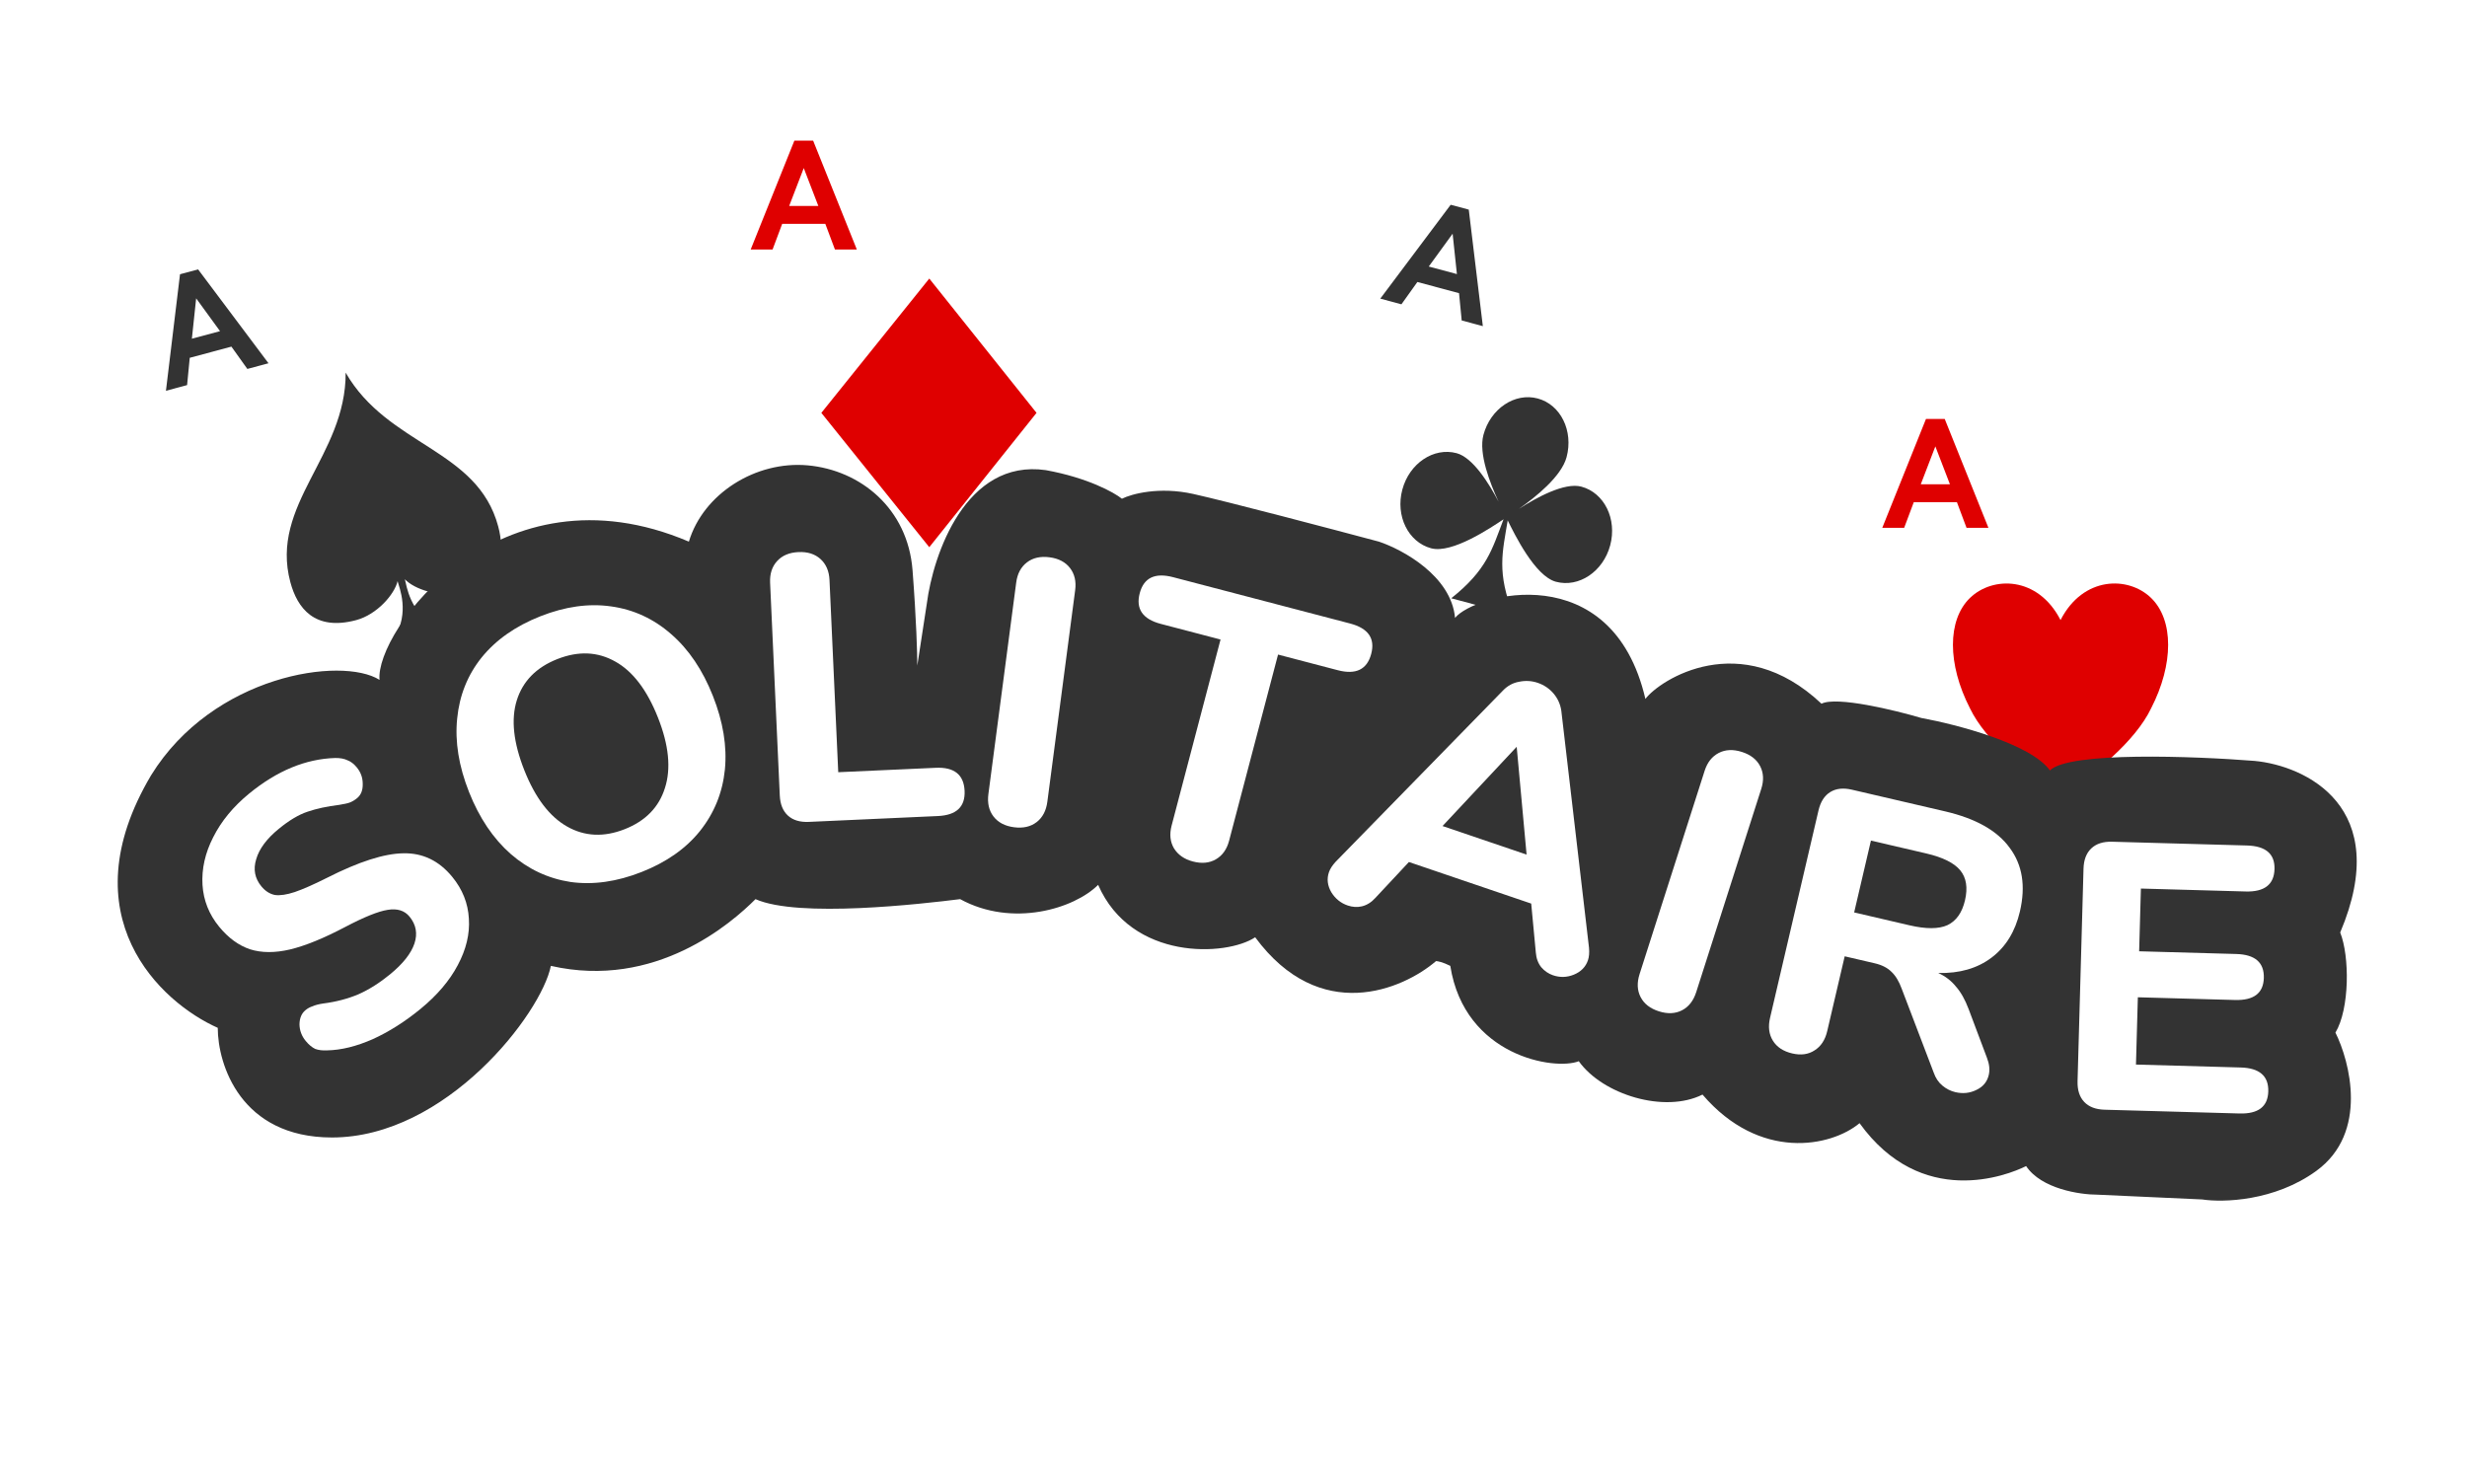 <svg width="452" height="272" viewBox="0 0 452 272" fill="none" xmlns="http://www.w3.org/2000/svg">
<g filter="url(#filter0_d)">
<g clip-path="url(#clip0)">
<path d="M330.98 67.432C330.98 64.983 332.963 62.998 335.41 62.998L399.646 62.998C402.093 62.998 404.077 64.983 404.077 67.432V169.428C404.077 171.877 402.093 173.863 399.646 173.863H335.41C332.963 173.863 330.98 171.877 330.98 169.428V67.432Z" fill="white"/>
<path d="M334.866 88.719H338.877L340.641 84.014H348.543L350.307 88.719H354.318L346.308 68.763H342.877L334.866 88.719ZM341.922 80.736L344.592 73.794L347.262 80.736H341.922Z" fill="#DF0000"/>
<path d="M400.633 148.142L396.622 148.142L394.858 152.847L386.956 152.847L385.192 148.142L381.181 148.142L389.191 168.098L392.623 168.098L400.633 148.142ZM393.577 156.124L390.907 163.066L388.237 156.124L393.577 156.124Z" fill="#DF0000"/>
<path fill-rule="evenodd" clip-rule="evenodd" d="M367.528 105.616C371.679 97.531 379.98 97.531 384.129 101.573C388.279 105.616 388.281 113.699 384.129 121.776C381.225 127.839 373.753 133.902 367.528 137.942C361.302 133.902 353.832 127.839 350.928 121.776C346.776 113.691 346.776 105.608 350.928 101.573C355.079 97.539 363.378 97.531 367.528 105.616Z" fill="#DF0000"/>
</g>
<g clip-path="url(#clip1)">
<path d="M244.644 25.153C245.277 22.787 247.707 21.383 250.07 22.017L312.118 38.659C314.481 39.293 315.883 41.725 315.25 44.091L288.879 142.611C288.245 144.976 285.816 146.38 283.453 145.746L221.405 129.104C219.042 128.47 217.639 126.038 218.272 123.673L244.644 25.153Z" fill="white"/>
<path d="M242.894 46.72L246.769 47.76L249.689 43.672L257.322 45.719L257.809 50.721L261.684 51.76L259.106 30.409L255.791 29.52L242.894 46.72ZM251.774 40.838L256.148 34.824L256.932 42.222L251.774 40.838Z" fill="#333333"/>
<path d="M291.056 121.158L287.182 120.119L284.261 124.206L276.629 122.159L276.141 117.157L272.267 116.118L274.845 137.469L278.159 138.358L291.056 121.158ZM282.177 127.04L277.803 133.054L277.019 125.657L282.177 127.04Z" fill="#333333"/>
<path fill-rule="evenodd" clip-rule="evenodd" d="M264.566 83.926C262.988 80.516 260.877 75.113 261.793 71.689C263.081 66.879 267.541 63.89 271.742 65.017C275.943 66.144 278.314 70.957 277.025 75.774C276.076 79.317 271.327 83.096 268.3 85.237C271.413 83.235 276.624 80.336 279.734 81.17C283.94 82.298 286.307 87.11 285.017 91.927C283.728 96.744 279.268 99.724 275.069 98.597C271.215 97.564 267.462 89.828 266.239 87.354C265.287 93.186 264.18 96.884 267.311 104.689L255.892 101.626C262.445 96.421 263.374 92.675 265.474 87.154C263.166 88.685 256.067 93.5 252.216 92.468C248.008 91.339 245.644 86.527 246.933 81.712C248.222 76.897 252.68 73.914 256.881 75.04C259.88 75.845 262.837 80.625 264.564 83.925L264.566 83.926Z" fill="#333333"/>
</g>
<g clip-path="url(#clip2)">
<path d="M123.651 16.435C123.651 13.985 125.634 12 128.081 12L192.317 12C194.764 12 196.747 13.985 196.747 16.435V118.43C196.747 120.879 194.764 122.865 192.317 122.865H128.081C125.634 122.865 123.651 120.879 123.651 118.43V16.435Z" fill="white"/>
<path d="M127.537 37.721H131.548L133.312 33.016H141.214L142.978 37.721H146.989L138.979 17.765H135.547L127.537 37.721ZM134.593 29.738L137.263 22.796L139.933 29.738H134.593Z" fill="#DF0000"/>
<path d="M193.304 97.144H189.293L187.529 101.849H179.627L177.863 97.144H173.852L181.862 117.1H185.293L193.304 97.144ZM186.248 105.126L183.578 112.069L180.908 105.126H186.248Z" fill="#DF0000"/>
<path fill-rule="evenodd" clip-rule="evenodd" d="M160.261 43.042L179.913 67.653L160.261 92.266L140.485 67.653L160.261 43.042Z" fill="#DF0000"/>
</g>
<g clip-path="url(#clip3)">
<path d="M11.147 44.049C10.513 41.684 11.916 39.252 14.279 38.618L76.327 21.976C78.69 21.342 81.119 22.745 81.753 25.111L108.124 123.631C108.758 125.997 107.355 128.429 104.992 129.063L42.944 145.705C40.581 146.339 38.152 144.935 37.518 142.569L11.147 44.049Z" fill="white"/>
<path d="M20.404 63.603L24.279 62.564L24.766 57.562L32.399 55.515L35.319 59.603L39.194 58.563L26.297 41.363L22.982 42.252L20.404 63.603ZM25.156 54.065L25.94 46.667L30.314 52.681L25.156 54.065Z" fill="#333333"/>
<path d="M99.295 103.963L95.42 105.002L94.933 110.003L87.3 112.051L84.38 107.963L80.505 109.002L93.403 126.203L96.717 125.314L99.295 103.963ZM94.543 113.501L93.759 120.898L89.385 114.885L94.543 113.501Z" fill="#333333"/>
<path fill-rule="evenodd" clip-rule="evenodd" d="M62.843 98.497C62.268 100.926 59.07 104.606 55.263 105.627C47.646 107.67 44.468 103.426 43.196 98.671C39.378 84.408 53.413 75.548 53.33 60.281C61.103 73.78 77.463 74.193 81.28 88.456C82.553 93.21 81.921 98.476 74.304 100.519C70.498 101.54 65.888 99.955 64.179 98.139C64.497 99.328 65.103 104.261 69.872 106.804L62.247 108.85C65.101 104.262 63.167 99.684 62.849 98.496L62.843 98.497Z" fill="#333333"/>
</g>
<path d="M17.69 134.046C2.344 159.9 19.434 175.68 29.897 180.338C29.897 187.035 34.082 200.428 50.822 200.428C71.748 200.428 89.186 177.718 90.93 168.983C110.112 173.351 124.063 161.122 128.422 156.755C136.269 160.249 158.939 157.629 165.914 156.755C175.505 161.996 186.84 158.502 191.199 154.135C197.303 168.11 214.741 167.237 219.972 163.743C231.83 179.814 247.001 173.351 253.105 168.11C253.395 168.11 254.325 168.285 255.72 168.983C258.336 185.579 274.902 188.199 279.262 186.452C283.621 192.567 294.956 196.06 301.931 192.567C312.394 204.795 325.473 202.174 330.704 197.807C342.039 213.529 357.733 207.415 361.221 205.668C364.011 209.861 371.103 210.909 374.3 210.909L393.481 211.782C397.26 212.365 406.734 212.132 414.407 206.542C423.998 199.554 420.511 186.452 417.895 181.212C420.511 176.844 420.511 167.237 418.767 162.869C428.532 139.81 412.373 132.299 403.072 131.425C392.028 130.552 369.068 129.678 365.58 133.172C362.093 128.281 348.433 124.729 342.039 123.564C337.098 122.108 326.519 119.546 323.729 120.944C308.907 106.969 294.084 116.577 291.468 120.07C285.365 93.867 260.08 100.855 256.592 105.222C255.895 97.535 247.001 92.702 242.642 91.247C233.923 88.917 214.915 83.91 208.637 82.512C202.36 81.115 197.303 82.512 195.559 83.386C194.106 82.221 189.281 79.542 181.608 78.145C166.96 76.049 160.973 93.576 159.811 102.601L158.067 113.956C158.067 111.918 157.893 105.571 157.195 96.487C156.323 85.132 147.604 78.145 138.013 77.272C128.422 76.398 118.831 82.512 116.215 91.247C81.339 76.398 58.67 107.842 59.541 116.577C52.566 112.209 29.025 115.703 17.69 134.046Z" fill="#333333"/>
<path d="M134.366 141.448C135.29 142.29 136.565 142.674 138.193 142.6L161.839 141.529C165.234 141.375 166.865 139.837 166.732 136.913C166.597 133.943 164.832 132.535 161.437 132.689L143.581 133.497L141.979 98.275C141.905 96.651 141.358 95.374 140.337 94.443C139.316 93.513 137.969 93.086 136.294 93.162C134.62 93.237 133.317 93.785 132.385 94.803C131.453 95.822 131.024 97.144 131.097 98.768L132.87 137.749C132.944 139.373 133.442 140.606 134.366 141.448Z" fill="white"/>
<path fill-rule="evenodd" clip-rule="evenodd" d="M107.562 151.778C103.017 153.571 98.679 154.182 94.549 153.613C90.446 152.983 86.792 151.277 83.588 148.494C80.368 145.668 77.816 141.879 75.934 137.127C74.053 132.375 73.329 127.89 73.761 123.674C74.177 119.414 75.675 115.676 78.256 112.461C80.88 109.229 84.466 106.716 89.011 104.924C93.557 103.132 97.873 102.529 101.959 103.115C106.089 103.685 109.764 105.382 112.985 108.208C116.189 110.991 118.732 114.758 120.613 119.511C122.495 124.263 123.228 128.769 122.812 133.029C122.38 137.245 120.86 140.991 118.252 144.267C115.672 147.482 112.108 149.986 107.562 151.778ZM104.458 143.937C108.267 142.435 110.724 139.918 111.829 136.385C112.976 132.836 112.549 128.534 110.548 123.479C108.546 118.425 105.942 115.006 102.733 113.224C99.508 111.399 95.969 111.246 92.116 112.765C88.263 114.285 85.784 116.81 84.68 120.342C83.602 123.814 84.064 128.078 86.065 133.133C88.067 138.187 90.68 141.627 93.905 143.453C97.13 145.278 100.648 145.439 104.458 143.937Z" fill="white"/>
<path d="M67.029 176.884C64.186 179.213 61.276 181.055 58.297 182.413C55.29 183.735 52.51 184.419 49.959 184.465C49.094 184.512 48.358 184.424 47.752 184.199C47.152 183.909 46.572 183.423 46.011 182.741C45.273 181.843 44.893 180.832 44.871 179.707C44.886 178.554 45.253 177.682 45.973 177.093C46.369 176.768 46.806 176.531 47.283 176.38C47.768 176.163 48.413 175.996 49.218 175.877C51.563 175.579 53.719 175.015 55.686 174.185C57.624 173.32 59.546 172.106 61.453 170.544C63.828 168.599 65.32 166.715 65.93 164.894C66.54 163.072 66.239 161.426 65.029 159.953C64.113 158.84 62.781 158.429 61.032 158.719C59.32 158.98 56.719 160.028 53.231 161.864C49.323 163.922 45.963 165.292 43.151 165.973C40.374 166.624 37.928 166.615 35.811 165.944C33.73 165.245 31.848 163.872 30.165 161.825C28.304 159.563 27.283 157.003 27.102 154.147C26.927 151.225 27.578 148.318 29.054 145.427C30.536 142.47 32.735 139.798 35.65 137.411C40.759 133.226 46.018 131.053 51.425 130.891C52.319 130.88 53.066 131.019 53.666 131.309C54.272 131.534 54.841 131.969 55.373 132.616C56.111 133.513 56.473 134.539 56.458 135.693C56.479 136.817 56.13 137.674 55.411 138.263C55.015 138.588 54.593 138.843 54.144 139.03C53.732 139.188 53.072 139.337 52.165 139.479C49.922 139.754 47.979 140.174 46.335 140.738C44.728 141.273 42.971 142.322 41.064 143.884C38.869 145.682 37.496 147.527 36.945 149.421C36.365 151.278 36.68 152.943 37.891 154.415C38.6 155.277 39.424 155.803 40.365 155.995C41.311 156.121 42.52 155.943 43.99 155.46C45.495 154.948 47.484 154.07 49.955 152.828C55.734 149.897 60.38 148.406 63.891 148.355C67.438 148.275 70.422 149.707 72.844 152.651C74.734 154.949 75.755 157.509 75.906 160.329C76.094 163.12 75.417 165.958 73.875 168.843C72.37 171.699 70.088 174.379 67.029 176.884Z" fill="white"/>
<path d="M175.785 143.581C174.123 143.364 172.872 142.708 172.03 141.614C171.188 140.52 170.876 139.143 171.094 137.485L176.191 98.727C176.403 97.115 177.057 95.888 178.154 95.048C179.25 94.208 180.629 93.897 182.291 94.114C183.952 94.332 185.204 94.988 186.046 96.082C186.888 97.176 187.203 98.529 186.991 100.141L181.894 138.9C181.676 140.558 181.018 141.807 179.922 142.647C178.826 143.488 177.447 143.799 175.785 143.581Z" fill="white"/>
<path d="M205.086 147.434C205.829 148.637 206.988 149.445 208.564 149.857C210.185 150.282 211.592 150.146 212.786 149.45C213.98 148.754 214.783 147.619 215.196 146.047L224.162 111.942L235.103 114.806C238.435 115.679 240.479 114.677 241.235 111.801C241.979 108.97 240.685 107.119 237.353 106.247L204.934 97.76C201.602 96.888 199.564 97.867 198.82 100.698C198.064 103.573 199.352 105.447 202.684 106.32L213.625 109.184L204.66 143.288C204.247 144.861 204.389 146.243 205.086 147.434Z" fill="white"/>
<path fill-rule="evenodd" clip-rule="evenodd" d="M281.136 165.66C281.218 166.571 281.154 167.334 280.944 167.95C280.524 169.181 279.657 170.064 278.343 170.599C277.088 171.105 275.822 171.141 274.544 170.707C273.707 170.422 272.989 169.932 272.39 169.238C271.806 168.5 271.473 167.601 271.392 166.543L270.546 157.569L248.139 149.952L241.979 156.544C241.268 157.333 240.455 157.842 239.54 158.071C238.685 158.271 237.817 158.221 236.936 157.922C235.658 157.487 234.655 156.68 233.927 155.5C233.213 154.276 233.067 153.048 233.487 151.817C233.697 151.201 234.114 150.558 234.736 149.886L265.349 118.554C266.194 117.664 267.191 117.119 268.341 116.921C269.505 116.679 270.638 116.745 271.74 117.12C272.885 117.509 273.845 118.155 274.62 119.056C275.394 119.957 275.873 121.003 276.056 122.194L281.136 165.66ZM269.7 148.595L267.887 128.839L254.299 143.36L269.7 148.595Z" fill="white"/>
<path d="M290.591 174.707C291.225 175.933 292.34 176.8 293.936 177.309C295.533 177.818 296.945 177.756 298.174 177.123C299.402 176.491 300.272 175.378 300.781 173.785L312.697 136.546C313.192 134.997 313.123 133.61 312.489 132.384C311.855 131.158 310.74 130.29 309.144 129.782C307.547 129.273 306.135 129.335 304.906 129.967C303.678 130.6 302.816 131.691 302.32 133.24L290.405 170.478C289.895 172.071 289.957 173.481 290.591 174.707Z" fill="white"/>
<path fill-rule="evenodd" clip-rule="evenodd" d="M354.041 185.813C354.489 186.966 354.601 188.018 354.379 188.968C354.084 190.235 353.319 191.154 352.086 191.726C350.899 192.308 349.625 192.441 348.265 192.125C347.404 191.925 346.612 191.526 345.891 190.929C345.171 190.332 344.638 189.54 344.295 188.554L338.426 173.165C337.93 171.81 337.309 170.783 336.564 170.085C335.829 169.342 334.805 168.817 333.49 168.512L327.982 167.23L324.78 180.938C324.4 182.567 323.622 183.746 322.448 184.474C321.32 185.213 319.962 185.399 318.375 185.029C316.743 184.65 315.562 183.874 314.832 182.703C314.102 181.531 313.927 180.131 314.308 178.502L323.184 140.5C323.554 138.916 324.27 137.795 325.332 137.136C326.394 136.477 327.719 136.332 329.305 136.701L346.374 140.671C351.995 141.979 355.944 144.209 358.219 147.361C360.549 150.479 361.171 154.368 360.082 159.028C359.226 162.692 357.493 165.509 354.882 167.477C352.272 169.446 349.018 170.382 345.121 170.287C346.417 170.875 347.492 171.697 348.344 172.754C349.253 173.776 350.031 175.15 350.68 176.874L354.041 185.813ZM339.849 161.548C342.886 162.254 345.206 162.246 346.809 161.521C348.423 160.752 349.494 159.236 350.022 156.974C350.561 154.667 350.272 152.835 349.155 151.478C348.038 150.121 345.961 149.089 342.924 148.383L332.791 146.026L329.716 159.191L339.849 161.548Z" fill="white"/>
<path d="M371.867 193.912C372.726 194.819 373.97 195.296 375.599 195.341L400.308 196.031C403.751 196.127 405.512 194.782 405.59 191.996C405.669 189.163 403.987 187.699 400.544 187.603L381.349 187.067L381.695 174.738L399.493 175.235C402.937 175.331 404.697 173.986 404.776 171.2C404.855 168.367 403.173 166.903 399.73 166.807L381.931 166.31L382.253 154.817L401.448 155.353C404.891 155.449 406.652 154.081 406.732 151.248C406.81 148.462 405.127 147.021 401.684 146.925L376.975 146.235C375.347 146.19 374.078 146.596 373.169 147.453C372.26 148.311 371.783 149.552 371.738 151.178L370.646 190.114C370.601 191.739 371.008 193.005 371.867 193.912Z" fill="white"/>
</g>
<path fill-rule="evenodd" clip-rule="evenodd" d="M268.445 263.624H251.55V231.454H255.484V260.11H268.445V263.624ZM273.986 235.78H270.232V231.454H273.986V235.78ZM273.986 263.624H270.232V239.474H273.986V263.624ZM282.746 263.624H278.992V242.448H275.506V239.474H278.992V236.635C278.992 232.986 280.557 231.094 284.176 231.094H286.903V234.338H285.16C283.551 234.338 282.746 234.968 282.746 236.635V239.474H286.858V242.448H282.746V263.624ZM303.038 250.468V252H290.434C290.434 255.739 290.434 261.281 295.037 261.281C298.614 261.281 299.105 257.541 299.105 255.694H302.859C302.859 258.262 301.384 264.255 294.813 264.255C288.913 264.255 286.5 260.2 286.5 251.864C286.5 245.872 287.662 238.844 295.037 238.844C302.367 238.844 303.038 245.241 303.038 250.468ZM290.568 248.125V249.026H299.105V247.719C299.105 245.016 298.3 241.817 294.947 241.817C291.015 241.817 290.568 246.683 290.568 248.125ZM314.971 261.011C319.754 261.011 320.423 256.505 320.557 252.585H324.67C324.312 258.667 321.943 264.255 314.971 264.255C305.898 264.255 304.69 255.649 304.69 247.54C304.69 239.429 306.165 230.823 314.971 230.823C321.452 230.823 324.222 234.518 324.402 240.826H320.29C320.155 237.177 319.038 234.068 314.971 234.068C309.518 234.068 308.802 240.105 308.802 247.54C308.802 254.974 309.518 261.011 314.971 261.011ZM329.81 263.624H326.055V231.454H329.81V242.223H329.899C330.882 240.241 333.52 238.844 335.665 238.844C341.834 238.844 341.833 243.552 341.833 246.441V246.503V263.624H338.078V246.954C338.078 245.107 337.944 242.087 334.547 242.087C332.536 242.087 329.81 243.484 329.81 246.954V263.624ZM352.068 264.255C345.14 264.255 343.442 258.353 343.442 251.549C343.442 244.745 345.14 238.844 352.068 238.844C358.995 238.844 360.695 244.745 360.695 251.549C360.695 258.353 358.951 264.255 352.068 264.255ZM347.374 251.549C347.374 256.776 348.135 261.281 351.977 261.281C355.956 261.281 356.761 256.776 356.761 251.549C356.761 246.322 356.046 241.817 351.977 241.817C348.179 241.817 347.374 246.322 347.374 251.549ZM365.386 235.78H361.632V231.454H365.386V235.78ZM365.386 263.624H361.632V239.474H365.386V263.624ZM375.889 238.844C382.459 238.844 383.532 244.07 383.532 246.818H379.777C379.777 244.475 378.839 241.817 375.979 241.817C373.656 241.817 371.286 242.988 371.286 251.819C371.286 254.929 371.331 261.281 375.845 261.281C379.063 261.281 379.777 257.857 379.777 255.244H383.532C383.532 259.029 381.656 264.255 375.665 264.255C369.766 264.255 367.352 260.2 367.352 251.864C367.352 245.872 368.514 238.844 375.889 238.844ZM401.008 250.468V252H388.404C388.404 255.739 388.404 261.281 393.007 261.281C396.583 261.281 397.075 257.541 397.075 255.694H400.83C400.83 258.262 399.354 264.255 392.784 264.255C386.885 264.255 384.47 260.2 384.47 251.864C384.47 245.872 385.632 238.844 393.007 238.844C400.337 238.844 401.008 245.241 401.008 250.468ZM388.538 248.125V249.026H397.075V247.719C397.075 245.016 396.27 241.817 392.918 241.817C388.985 241.817 388.538 246.683 388.538 248.125ZM409.723 238.844C416.695 238.844 417.008 243.71 417.008 246.548H413.254C413.254 243.484 412.449 241.817 409.723 241.817C408.516 241.817 405.835 242.132 405.835 245.512C405.835 248.075 408.165 248.786 410.755 249.578C411.079 249.677 411.407 249.777 411.735 249.882C414.596 250.828 417.588 251.864 417.588 256.686C417.588 261.731 414.327 264.255 409.857 264.255C401.723 264.255 401.634 258.172 401.634 255.694H405.387C405.387 258.622 406.147 261.281 409.857 261.281C411.064 261.281 413.836 260.695 413.836 257.271C413.836 254.258 411.252 253.421 408.59 252.56C408.387 252.494 408.182 252.428 407.979 252.36L407.773 252.29C404.935 251.324 402.079 250.351 402.079 245.512C402.079 241.006 405.566 238.844 409.723 238.844ZM190.541 263.624H183.032V250.964L174.941 231.454H183.254L186.831 243.395H186.921L190.585 231.454H198.63L190.541 250.964V263.624ZM214.453 251.369C214.453 258.668 212.844 264.255 204.486 264.255C195.636 264.255 194.518 258.803 194.518 251.504C194.518 244.205 196.128 238.618 204.486 238.618C213.291 238.618 214.453 244.07 214.453 251.369ZM204.531 259.479C206.765 259.479 207.212 257.451 207.212 251.459C207.212 245.422 206.765 243.395 204.531 243.395C202.385 243.395 201.759 245.512 201.759 251.414C201.759 257.361 202.385 259.479 204.531 259.479ZM227.459 239.249H234.699V263.624H227.727V260.741H227.638C226.61 262.903 224.509 264.255 221.828 264.255C217.716 264.255 215.525 262.182 215.525 257.496V239.249H222.766V255.875C222.766 257.632 223.481 258.668 224.866 258.668C226.253 258.668 227.459 257.587 227.459 255.199V239.249ZM243.817 263.624H236.577V239.249H243.55V242.674H243.639C244.578 240.51 246.41 238.618 249.449 238.618H249.985C250.164 238.618 250.385 238.663 250.607 238.708L250.611 238.708V245.557C249.896 245.422 249.315 245.376 248.6 245.376C245.695 245.376 243.817 246.548 243.817 249.792V263.624Z" fill="white"/>
<defs>
<filter id="filter0_d" x="0" y="0" width="452" height="240" filterUnits="userSpaceOnUse" color-interpolation-filters="sRGB">
<feFlood flood-opacity="0" result="BackgroundImageFix"/>
<feColorMatrix in="SourceAlpha" type="matrix" values="0 0 0 0 0 0 0 0 0 0 0 0 0 0 0 0 0 0 127 0"/>
<feOffset dx="10" dy="8"/>
<feGaussianBlur stdDeviation="10"/>
<feColorMatrix type="matrix" values="0 0 0 0 0 0 0 0 0 0 0 0 0 0 0 0 0 0 0.15 0"/>
<feBlend mode="normal" in2="BackgroundImageFix" result="effect1_dropShadow"/>
<feBlend mode="normal" in="SourceGraphic" in2="effect1_dropShadow" result="shape"/>
</filter>
<clipPath id="clip0">
<path d="M330.98 62.998L404.077 62.998V173.863H330.98V62.998Z" fill="white"/>
</clipPath>
<clipPath id="clip1">
<path d="M245.791 20.869L316.397 39.807L287.732 146.894L217.126 127.956L245.791 20.869Z" fill="white"/>
</clipPath>
<clipPath id="clip2">
<path d="M123.651 12L196.747 12V122.865H123.651V12Z" fill="white"/>
</clipPath>
<clipPath id="clip3">
<path d="M10 39.766L80.606 20.828L109.271 127.915L38.665 146.853L10 39.766Z" fill="white"/>
</clipPath>
</defs>
</svg>
